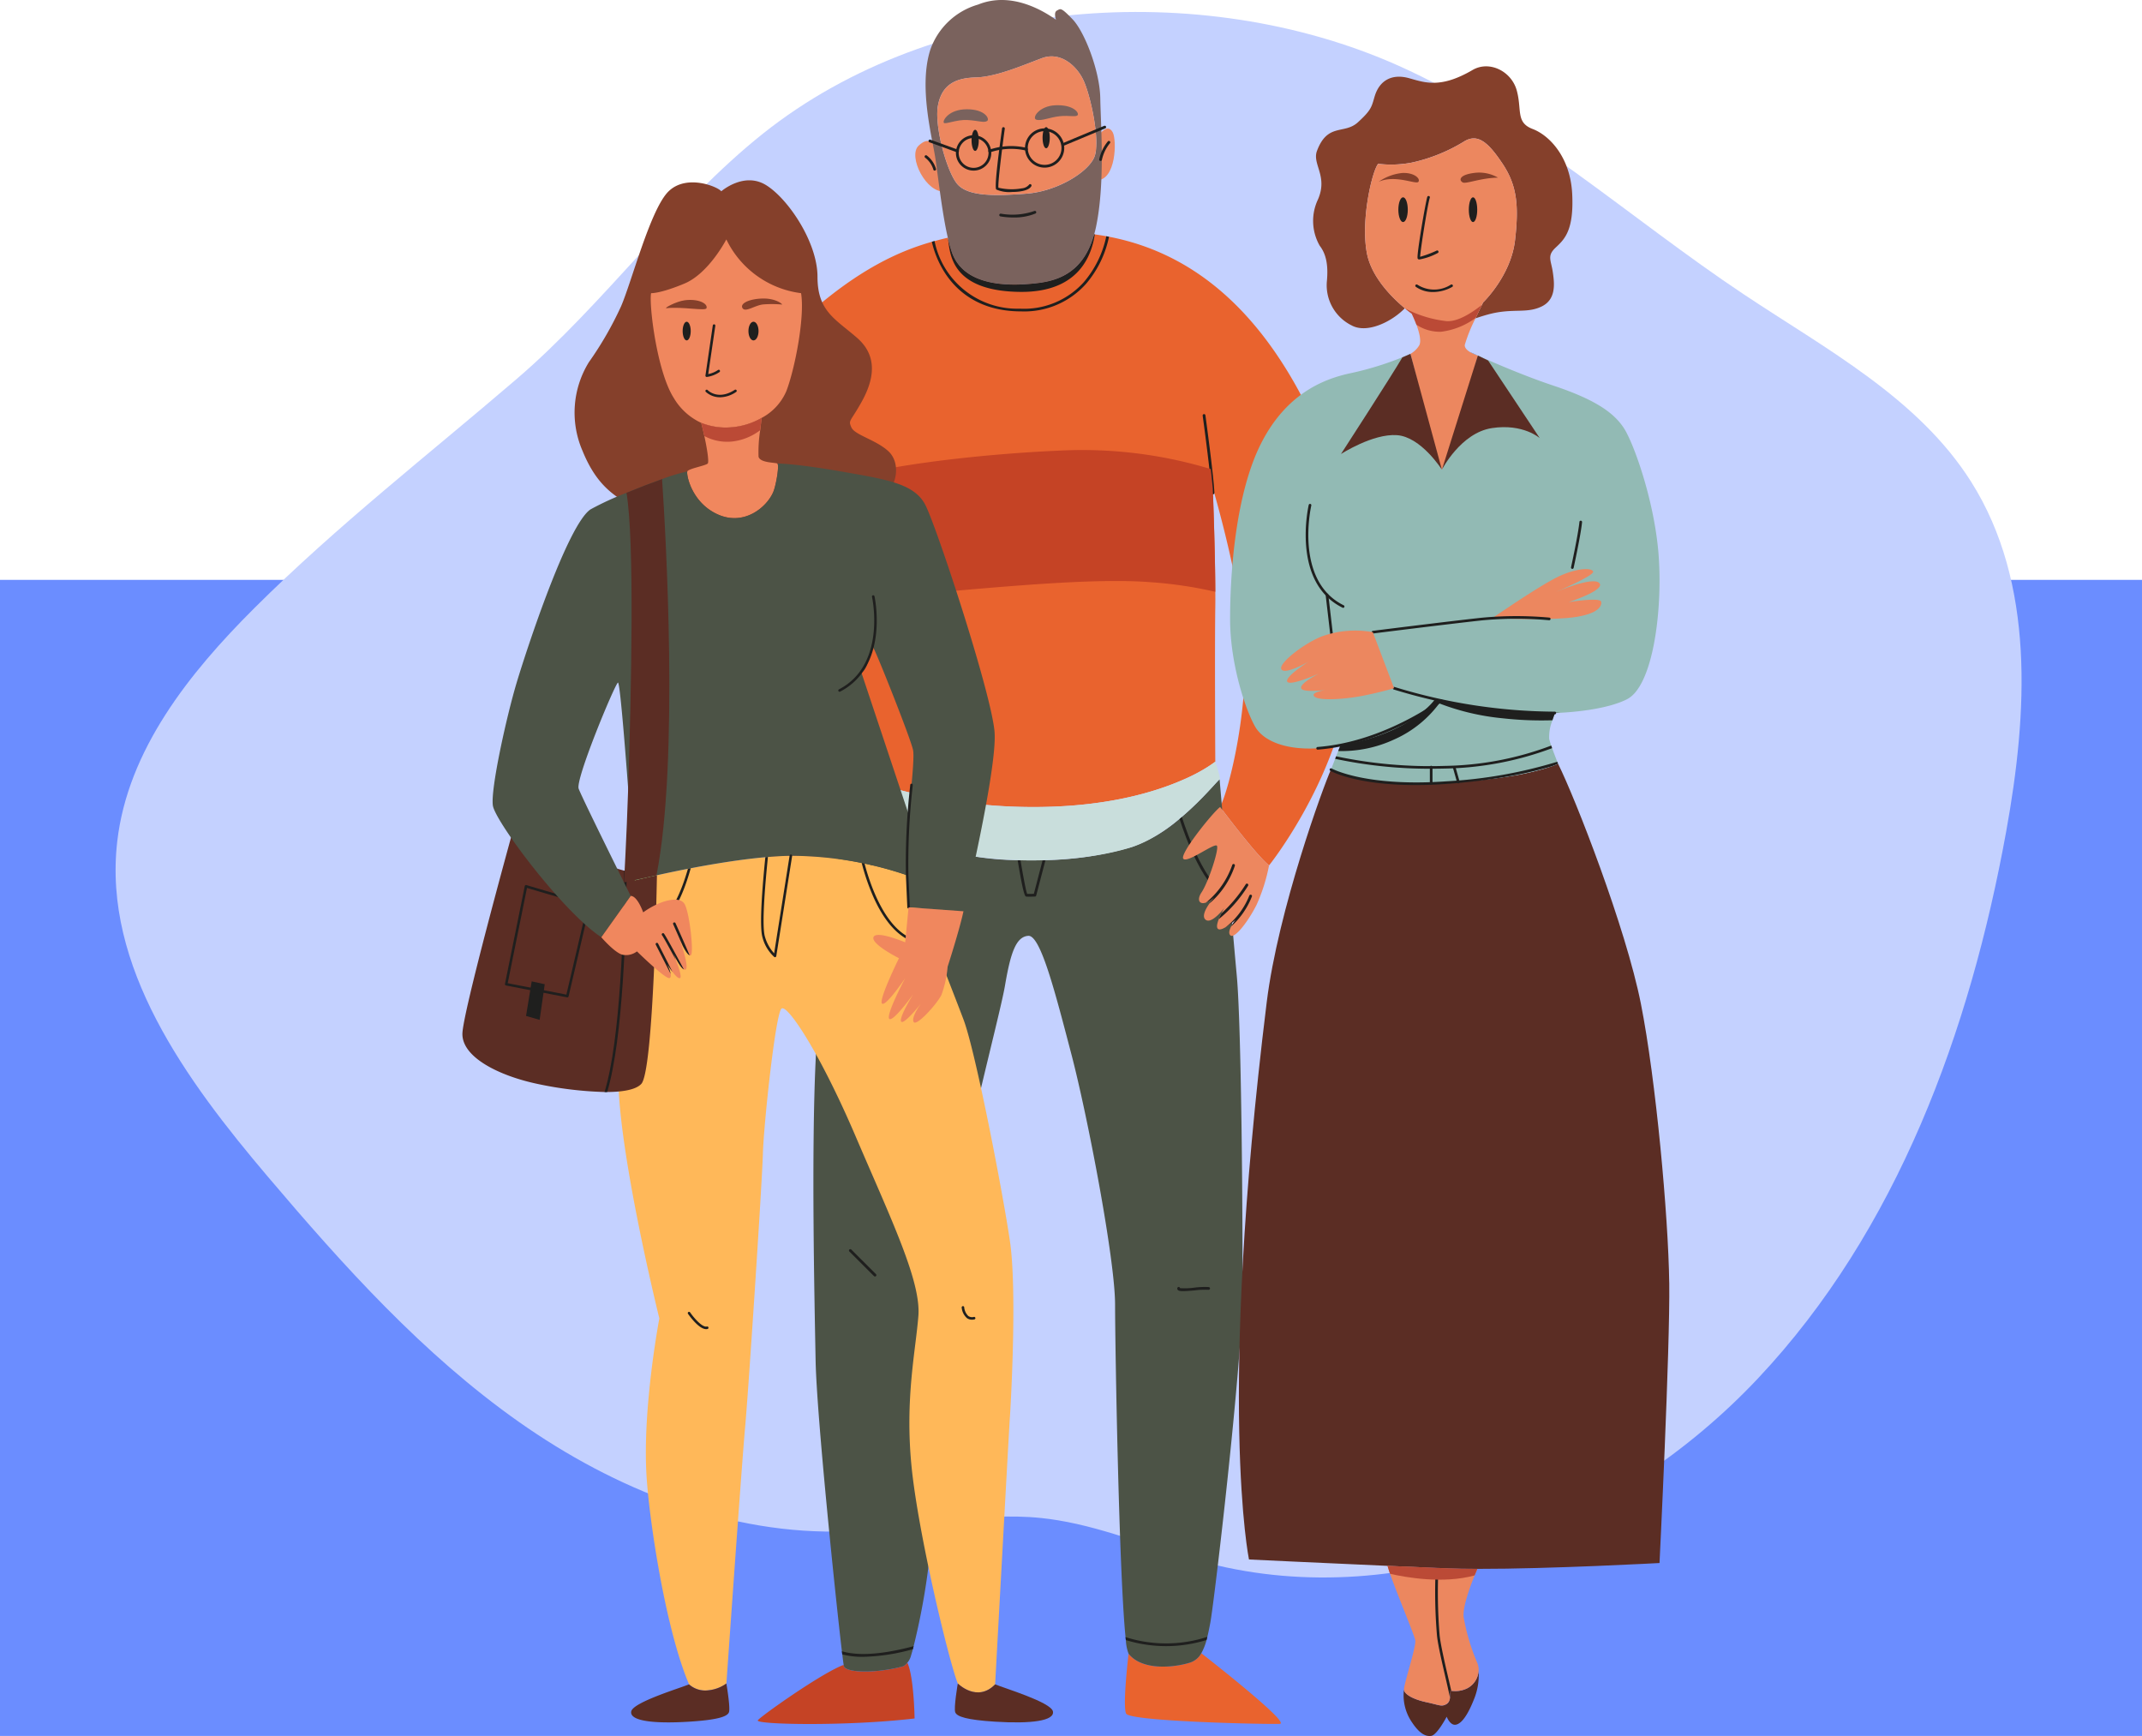 <svg xmlns="http://www.w3.org/2000/svg" xmlns:xlink="http://www.w3.org/1999/xlink" width="315" height="255.27" viewBox="0 0 315 255.27">
  <defs>
    <clipPath id="clip-path">
      <rect id="Rectángulo_38106" data-name="Rectángulo 38106" width="177.481" height="255.269" fill="none"/>
    </clipPath>
  </defs>
  <g id="_129" data-name="129" transform="translate(-643 -1531.73)">
    <rect id="Rectángulo_34651" data-name="Rectángulo 34651" width="315" height="170" transform="translate(643 1617)" fill="#6b8dff"/>
    <g id="Grupo_84000" data-name="Grupo 84000" transform="translate(660 1533.49)">
      <path id="Trazado_118280" data-name="Trazado 118280" d="M150.733,260.461q-1.2-.2-2.42-.329c-9.524-1-19.038,1.6-28.608,1.95-17.246.633-34.142-6.148-48.252-16.087S45.68,223.081,34.517,209.919c-12-14.151-24.265-30.864-22.133-49.294,1.554-13.433,10.581-24.753,20.16-34.3,12.117-12.078,25.638-22.591,38.6-33.715,12.9-11.062,23.176-25.694,36.23-36.083,25.318-20.152,64.385-22.921,93.363-9.99,18.593,8.3,33.9,22.359,50.84,33.646,12.12,8.075,25.648,15.244,33.431,27.553,9.43,14.915,8.31,34.063,5.164,51.426-5.324,29.378-16.037,58.687-36.5,80.429s-52.013,34.594-80.929,27.161C165.35,264.852,158.235,261.7,150.733,260.461Z" transform="translate(-12.141 -38.664)" fill="#c4d1ff"/>
    </g>
    <g id="Grupo_159035" data-name="Grupo 159035" transform="translate(11.779 -8.662)">
      <g id="Grupo_159034" data-name="Grupo 159034" transform="translate(699.221 1540.393)">
        <g id="Grupo_159033" data-name="Grupo 159033" clip-path="url(#clip-path)">
          <path id="Trazado_136252" data-name="Trazado 136252" d="M135.215,105.826c-2.442,14.467-11.8,26.105-11.8,26.105-2.034-1.662-7.189-8.589-7.189-8.589,1.536-3.276,3.977-13.992,3.618-23.121s-4.7-23.781-4.7-23.781v.049c.027.733.353,9.3.369,15.207.007.82.007,1.6-.005,2.284-.093,5.875,0,22.694,0,22.694s-7.595,6.24-24.868,6.646-29.2-5.019-29.2-5.019.18-5.875-.18-12.928c-.168-3.27-.433-8.69-.678-13.6-.282-5.679-.542-10.665-.591-10.811-.007-.016-.016-.007-.032.026-.3.51-2.209,6.955-3.311,17.155-1.176,10.85,1.808,23.986,1.808,23.986-5.7,2.82-8.408,8.811-8.408,8.811-4.792-5.175-9.836-22.537-9.947-35.51-.123-14.333,3.066-32.974,14.286-43.4,8.57-7.969,15.124-10.573,19.444-11.8.135-.037.266-.076.4-.107.722-.2,1.368-.359,1.953-.5.167.737.348,1.42.543,2.007,1.805,5.517,9.2,5.084,12.657,4.676,3.266-.382,6.819-1.745,8.327-7.176a.561.561,0,0,0,.092.011c.569.082,1.139.169,1.693.271.135.022.265.049.4.077,11.9,2.3,20.73,10.052,27.29,21.582,7.5,13.2,10.486,30.295,8.045,44.759" transform="translate(-4.789 -4.674)" fill="#e9632e"/>
          <path id="Trazado_136253" data-name="Trazado 136253" d="M78.358,24.236s-.609-1.559-2.237,0,1.153,7.121,3.932,6.715c0,0-.812-5.018-1.7-6.715" transform="translate(-9.036 -2.812)" fill="#ed875f"/>
          <path id="Trazado_136254" data-name="Trazado 136254" d="M106.239,22.428c.624-.792,1.426-1.492,2.035-.407s.536,7.12-2.41,7.053c0,0-.295-5.791.375-6.646" transform="translate(-12.639 -2.564)" fill="#ed875f"/>
          <path id="Trazado_136255" data-name="Trazado 136255" d="M70.761,278.182c-3.888,1.086-8.5.993-8.769,0a1.8,1.8,0,0,1-.037-.193c-3.225,1.184-12.2,7.558-12.623,8.149-.453.632,13.021.908,23.058-.27,0,0-.085-6.107-1.06-8.2a2.6,2.6,0,0,1-.568.519" transform="translate(-5.892 -33.17)" fill="#c54325"/>
          <path id="Trazado_136256" data-name="Trazado 136256" d="M121.879,276.082a2.888,2.888,0,0,1-1.633,1.369c-2.1.678-6.985,1.323-9.064-1.289,0,0-.905,7.618-.362,8.795s20.887,1.6,22.605,1.512c1.563-.081-9.543-8.82-11.547-10.387" transform="translate(-13.218 -32.981)" fill="#e9632e"/>
          <path id="Trazado_136257" data-name="Trazado 136257" d="M121.694,206.4c-.092,10.124-4.07,44.3-4.7,47.744-.146.78-.288,1.48-.439,2.1-.038.158-.082.314-.12.461a8.06,8.06,0,0,1-.77,1.948,2.9,2.9,0,0,1-1.629,1.367c-2.1.678-6.987,1.323-9.065-1.292a6.239,6.239,0,0,1-.4-2.012l-.048-.436c-.971-9.467-1.539-43.047-1.539-48.886,0-6.689-4.072-27.847-6.419-36.8s-4.525-17.545-6.337-17.432-2.616,2.512-3.43,7.3-7.145,28.033-7.779,36.891-2.35,28.935-2.8,40.51a100.341,100.341,0,0,1-2.855,19.743c-.038.152-.074.309-.114.451-.113.406-.216.763-.313,1.08a2.509,2.509,0,0,1-.493.9,2.716,2.716,0,0,1-.564.52c-3.891,1.087-8.5.992-8.774,0a1.465,1.465,0,0,1-.039-.2c-.043-.27-.114-.8-.2-1.542-.021-.145-.037-.3-.06-.464-.937-7.917-3.705-34.642-3.863-42.737-.178-9.406-.629-30.564,0-44.035.348-7.385,1.183-18.43,2.08-27.166.015-.135.026-.269.042-.405.721-7.011,1.481-12.434,2.04-13.119a31.216,31.216,0,0,0,8.377,7.022c.124.07.249.14.379.209a27.085,27.085,0,0,0,3,1.449,41.711,41.711,0,0,0,13.8,2.464c.142,0,.276,0,.417.01q1.621.042,3.249,0c.142,0,.284-.005.423-.01a48.369,48.369,0,0,0,12.674-1.92,22.2,22.2,0,0,0,7.048-4.171c.114-.1.228-.191.342-.287,3.162-2.7,5.376-5.487,5.54-5.487,0,0,.775,9,1.507,17.387.017.158.033.321.044.478.378,4.362.748,8.508.982,11.068.689,7.557.905,37.162.813,47.291" transform="translate(-7.002 -15.551)" fill="#4c5346"/>
          <path id="Trazado_136258" data-name="Trazado 136258" d="M103.046,14.438c-.067-4-2.307-9.765-4.07-11.6s-1.763-1.559-2.3-1.289-.137,1.356-.137,1.356C94.908,1.758,90.093-1.361,85.075.672a10.507,10.507,0,0,0-7.024,6.646c-1.724,5.357.241,12.749.719,15.8.4,2.56.972,7.987,1.854,11.826.168.737.349,1.42.54,2.009,1.809,5.516,9.2,5.083,12.66,4.677,3.265-.383,6.819-1.75,8.33-7.178.088-.322.174-.652.248-1,1.389-6.533.711-15.009.645-19.011m-.882,8.681c-.949,2.237-5.492,5.019-9.969,5.357s-8.679.475-10.24-1.492-3.323-8.545-2.781-11.462,2.374-4.065,5.561-4.136c3.052-.069,7.189-1.9,9.766-2.849s4.95.95,6.035,3.188,2.576,9.156,1.627,11.393" transform="translate(-9.241 0)" fill="#7a625d"/>
          <path id="Trazado_136259" data-name="Trazado 136259" d="M92.428,29.6c4.477-.338,9.019-3.12,9.969-5.357s-.541-9.156-1.626-11.393-3.46-4.136-6.036-3.187-6.714,2.779-9.765,2.848c-3.188.07-5.018,1.22-5.561,4.136s1.22,9.494,2.78,11.462,5.764,1.83,10.24,1.492" transform="translate(-9.474 -1.125)" fill="#ed875f"/>
          <path id="Trazado_136260" data-name="Trazado 136260" d="M127.2,148.788c-3.847-1.768-6.532-9.254-7.434-12.092.114-.1.228-.191.343-.287.824,2.6,3.446,10.014,7.048,11.9.016.159.032.321.043.478" transform="translate(-14.308 -16.296)" fill="#1f1f1e"/>
          <path id="Trazado_136261" data-name="Trazado 136261" d="M133,143.357a25.881,25.881,0,0,1-1.829,5.79c-1.226,2.442-3.254,5.088-3.867,4.48-.289-.287-.126-.819.13-1.3l0-.005a6.872,6.872,0,0,1,.662-.992,11.377,11.377,0,0,1-1.5,1.123.224.224,0,0,1-.033.016c-.456.262-.885.407-1.09.2-.235-.233-.093-.813.135-1.416.114-.288.249-.576.375-.829,0-.012,0-.012.01-.012.206-.423.39-.737.419-.785-.1.123-1.916,2.479-2.774,1.686-.532-.494.049-1.579.6-2.361a10.782,10.782,0,0,1,.678-.878c-.109.092-.211.18-.314.254a3.217,3.217,0,0,1-.864.49c-.991.346-1.4-.391-.661-1.5,1-1.492,2.6-6.373,2.258-6.851s-4.406,2.646-4.949,1.9,4.449-6.923,5.425-7.6c0,0,5.155,6.928,7.189,8.589" transform="translate(-14.377 -16.1)" fill="#ed875f"/>
          <path id="Trazado_136262" data-name="Trazado 136262" d="M86.776,19.963c.4-.279-.271-1.717-2.985-1.717s-3.617,1.717-3.39,1.989,1.854-.5,3.483-.406,2.44.452,2.893.134" transform="translate(-9.601 -2.18)" fill="#7a625d"/>
          <path id="Trazado_136263" data-name="Trazado 136263" d="M95.823,19.7c-.7-.207.361-2.035,2.848-2.125s3.391.994,3.254,1.4-1.22.058-2.666.211-2.666.741-3.436.513" transform="translate(-11.422 -2.099)" fill="#7a625d"/>
          <path id="Trazado_136264" data-name="Trazado 136264" d="M104.456,39.524a15.448,15.448,0,0,1-3.31,6.845A12.152,12.152,0,0,1,91.527,50.5h-.205c-6.065-.07-9.3-3.077-10.948-5.588a14.441,14.441,0,0,1-1.975-4.65c.135-.037.266-.076.4-.108A12.4,12.4,0,0,0,91.326,50.1a11.809,11.809,0,0,0,9.4-3.873,15.139,15.139,0,0,0,3.332-6.777c.135.022.265.049.4.077" transform="translate(-9.366 -4.712)" fill="#1f1f1e"/>
          <path id="Trazado_136265" data-name="Trazado 136265" d="M91.434,30.77a4.751,4.751,0,0,1-2.289-.37c-.218-.257.07-3.281.859-8.992a.2.2,0,0,1,.4.056c-.422,3.064-1.039,8.049-.934,8.676a8.506,8.506,0,0,0,3.45.092,1.555,1.555,0,0,0,1.041-.52.2.2,0,1,1,.35.2c-.258.444-.94.718-2.029.817-.263.025-.555.036-.85.036m-1.955-.6h0Z" transform="translate(-10.641 -2.537)" fill="#1f1f1e"/>
          <path id="Trazado_136266" data-name="Trazado 136266" d="M91.778,36.186a11.313,11.313,0,0,1-1.948-.16.2.2,0,0,1,.075-.4,9.841,9.841,0,0,0,4.913-.392.2.2,0,1,1,.164.371,8.1,8.1,0,0,1-3.2.581" transform="translate(-10.712 -4.207)" fill="#1f1f1e"/>
          <path id="Trazado_136267" data-name="Trazado 136267" d="M78.669,28.184a.2.2,0,0,1-.2-.184,3.383,3.383,0,0,0-1.2-1.716.2.2,0,1,1,.254-.316,3.811,3.811,0,0,1,1.353,1.991.207.207,0,0,1-.184.225h-.019" transform="translate(-9.221 -3.097)" fill="#1f1f1e"/>
          <path id="Trazado_136268" data-name="Trazado 136268" d="M106.554,26.481h-.016a.2.2,0,0,1-.187-.219,6.075,6.075,0,0,1,1.268-2.655.2.2,0,1,1,.315.257,5.8,5.8,0,0,0-1.177,2.429.206.206,0,0,1-.2.188" transform="translate(-12.705 -2.811)" fill="#1f1f1e"/>
          <path id="Trazado_136269" data-name="Trazado 136269" d="M85.024,27.785a2.6,2.6,0,1,1,2.6-2.6,2.6,2.6,0,0,1-2.6,2.6m0-4.794a2.193,2.193,0,1,0,2.193,2.193,2.2,2.2,0,0,0-2.193-2.193" transform="translate(-9.847 -2.698)" fill="#1f1f1e"/>
          <path id="Trazado_136270" data-name="Trazado 136270" d="M96.847,27.209a2.886,2.886,0,1,1,2.884-2.886,2.889,2.889,0,0,1-2.884,2.886m0-5.362a2.478,2.478,0,1,0,2.477,2.477,2.482,2.482,0,0,0-2.477-2.477" transform="translate(-11.225 -2.561)" fill="#1f1f1e"/>
          <path id="Trazado_136271" data-name="Trazado 136271" d="M88.07,25.313A.2.2,0,0,1,88,24.919a9.883,9.883,0,0,1,5.488-.258.2.2,0,1,1-.1.394,9.636,9.636,0,0,0-5.244.244.229.229,0,0,1-.072.014" transform="translate(-10.497 -2.913)" fill="#1f1f1e"/>
          <path id="Trazado_136272" data-name="Trazado 136272" d="M100.256,23.978a.2.2,0,0,1-.188-.127.2.2,0,0,1,.108-.265l6.158-2.577a.2.2,0,1,1,.157.374l-6.158,2.579a.2.2,0,0,1-.077.016" transform="translate(-11.952 -2.508)" fill="#1f1f1e"/>
          <path id="Trazado_136273" data-name="Trazado 136273" d="M82.082,25.185a.282.282,0,0,1-.07-.012l-4.028-1.464a.2.2,0,0,1,.139-.385l4.028,1.466a.2.2,0,0,1-.07.4" transform="translate(-9.3 -2.785)" fill="#1f1f1e"/>
          <path id="Trazado_136274" data-name="Trazado 136274" d="M125.147,80.951a.205.205,0,0,1-.2-.195c-.079-2.335-1.3-11.283-1.314-11.372a.205.205,0,0,1,.174-.23.2.2,0,0,1,.229.174c.051.369,1.236,9.058,1.318,11.413a.2.2,0,0,1-.2.21Z" transform="translate(-14.769 -8.261)" fill="#1f1f1e"/>
          <path id="Trazado_136275" data-name="Trazado 136275" d="M72.183,139.167c0,.011,0,.027-.009.04-.316,1.05-3.391,6.027-10.829,6.254.015-.135.026-.269.042-.406,7.341-.249,10.236-5.235,10.394-5.967a.214.214,0,0,1,.023-.129.2.2,0,0,1,.276-.077.24.24,0,0,1,.1.287" transform="translate(-7.328 -16.588)" fill="#1f1f1e"/>
          <path id="Trazado_136276" data-name="Trazado 136276" d="M66.784,141.728c-.542.743-4.753-1.156-5.224-.543s.27,5.291,1.015,7.124c.537,1.314.445,2.241-.006,2.387a.756.756,0,0,1-.657-.206,5.611,5.611,0,0,1,.549.614c.243.325.45.7.32.933-.205.357-1.606-.054-2.284-.283h-.005c-.173-.059-.3-.1-.342-.12.1.077.782.537.906.906.077.2-.01.374-.445.445-1.291.206-4.276-2.711-5.633-4.677s-3.589-6.108-3.589-6.108,2.71-5.99,8.408-8.811c.814.813,7.53,7.595,6.987,8.339" transform="translate(-6.139 -15.935)" fill="#ed875f"/>
          <path id="Trazado_136277" data-name="Trazado 136277" d="M63.476,152.4c-2.588-1.335-3.8-6.684-3.559-7.95a.2.2,0,1,1,.4.077c-.206,1.112.983,6.167,3.271,7.464a.753.753,0,0,1-.657-.205,5.523,5.523,0,0,1,.549.614" transform="translate(-7.154 -17.237)" fill="#1f1f1e"/>
          <path id="Trazado_136278" data-name="Trazado 136278" d="M61.791,154.315c-2.464-1.156-3.831-4.177-4.237-5.811a.2.2,0,0,1,.146-.249.209.209,0,0,1,.25.147,9.438,9.438,0,0,0,3.276,5.126c-.174-.06-.3-.1-.343-.121.1.077.782.538.907.907" transform="translate(-6.875 -17.71)" fill="#1f1f1e"/>
          <path id="Trazado_136279" data-name="Trazado 136279" d="M128.433,144.552a12.55,12.55,0,0,1-3.732,5.54,10.358,10.358,0,0,1,.694-.9,3.659,3.659,0,0,1-1.193.76,12.408,12.408,0,0,0,3.847-5.523.2.2,0,0,1,.254-.137.207.207,0,0,1,.129.255" transform="translate(-14.837 -17.237)" fill="#1f1f1e"/>
          <path id="Trazado_136280" data-name="Trazado 136280" d="M130.635,147.863a19.4,19.4,0,0,1-4.308,4.921c.114-.288.249-.576.375-.829,0-.013,0-.013.011-.013a20.731,20.731,0,0,0,3.576-4.285.2.2,0,1,1,.346.206" transform="translate(-15.091 -17.627)" fill="#1f1f1e"/>
          <path id="Trazado_136281" data-name="Trazado 136281" d="M131.328,149.679a11.712,11.712,0,0,1-3.039,4.393,6.927,6.927,0,0,1,.662-.992,11.233,11.233,0,0,1-1.5,1.123,11.172,11.172,0,0,0,3.5-4.664.2.2,0,1,1,.38.141" transform="translate(-15.225 -17.848)" fill="#1f1f1e"/>
          <path id="Trazado_136282" data-name="Trazado 136282" d="M96.82,143.653l-1.357,5.192a.194.194,0,0,1-.188.153c-.027,0-.44.016-.8.016-.189,0-.369,0-.472-.016-.169-.017-.391-.034-1.269-5.345.142,0,.276,0,.417.009.368,2.172.792,4.49.977,4.939.255.006.737,0,.987-.005l1.286-4.934c.142,0,.284,0,.423-.009" transform="translate(-11.078 -17.161)" fill="#1f1f1e"/>
          <path id="Trazado_136283" data-name="Trazado 136283" d="M118.168,96a60.766,60.766,0,0,0-9.684-1.421c-7.139-.542-18.173.358-29.475,1.357a88.635,88.635,0,0,1-15.777.14c-.282-5.679-.543-10.665-.591-10.811-.007-.017-.016-.007-.032.026.01-2.712-.261-5.36-.261-5.36,5.039-2.258,20.458-4.161,33.115-4.7a65.152,65.152,0,0,1,22.042,2.724c.045.363.153,1.416.293,2.842.027.733.353,9.3.369,15.207" transform="translate(-7.448 -8.98)" fill="#c54325"/>
          <path id="Trazado_136284" data-name="Trazado 136284" d="M62.512,85H62.5a.2.2,0,0,1-.188-.217,73.021,73.021,0,0,0-.633-8.54c-.231-2.134-.43-3.978-.43-4.806a.2.2,0,0,1,.406,0c0,.806.2,2.641.427,4.761a70.659,70.659,0,0,1,.635,8.612.206.206,0,0,1-.2.191" transform="translate(-7.317 -8.51)" fill="#1f1f1e"/>
          <path id="Trazado_136285" data-name="Trazado 136285" d="M86.094,23.228c0,.859-.238,1.555-.53,1.555s-.529-.7-.529-1.555.236-1.557.529-1.557.53.7.53,1.557" transform="translate(-10.158 -2.589)" fill="#1f1f1e"/>
          <path id="Trazado_136286" data-name="Trazado 136286" d="M97.955,22.781c0,.859-.239,1.557-.532,1.557s-.529-.7-.529-1.557.238-1.557.529-1.557.532.7.532,1.557" transform="translate(-11.575 -2.535)" fill="#1f1f1e"/>
          <path id="Trazado_136287" data-name="Trazado 136287" d="M118.326,127.2a22.356,22.356,0,0,1-4.817,2.694c-3.991,1.743-10.554,3.729-20.048,3.952A77.661,77.661,0,0,1,68.8,130.476a43.4,43.4,0,0,1-4.549-1.651l-.542,1.718a31.228,31.228,0,0,0,11.753,8.68c7.868,3.227,22.153,3.227,30.563.543,6.625-2.115,12.66-9.946,12.932-9.946s-.633-2.624-.633-2.624" transform="translate(-7.611 -15.195)" fill="#c9dedc"/>
          <path id="Trazado_136288" data-name="Trazado 136288" d="M68.386,212.628a.207.207,0,0,1-.144-.059l-3.624-3.617a.2.2,0,0,1,.286-.288l3.627,3.616a.205.205,0,0,1,0,.289.2.2,0,0,1-.144.059" transform="translate(-7.712 -24.92)" fill="#1f1f1e"/>
          <path id="Trazado_136289" data-name="Trazado 136289" d="M120.244,215.532c-.437,0-.675-.053-.786-.185a.289.289,0,0,1-.057-.268.2.2,0,0,1,.394.011,10.479,10.479,0,0,0,2.109-.072,12.089,12.089,0,0,1,2.129-.086.2.2,0,1,1-.059.4,12.582,12.582,0,0,0-2.036.089c-.755.068-1.3.11-1.694.11" transform="translate(-14.262 -25.673)" fill="#1f1f1e"/>
          <path id="Trazado_136290" data-name="Trazado 136290" d="M73.929,274.907c-.038.152-.075.3-.114.445a29.187,29.187,0,0,1-7.328,1.123,11.556,11.556,0,0,1-3.055-.359c-.021-.145-.037-.3-.06-.464,1.8.543,4.99.742,10.558-.744" transform="translate(-7.57 -32.841)" fill="#1f1f1e"/>
          <path id="Trazado_136291" data-name="Trazado 136291" d="M122.779,273.349c-.038.158-.082.314-.12.461a20.021,20.021,0,0,1-11.867.011c-.014-.137-.031-.283-.047-.435a19.591,19.591,0,0,0,12.033-.037" transform="translate(-13.23 -32.655)" fill="#1f1f1e"/>
          <path id="Trazado_136292" data-name="Trazado 136292" d="M102.686,39.137c-.4,2.534-1.915,8.534-10.937,8.458C80.975,47.5,81.431,41.367,81.067,39.62c.166.738.347,1.421.542,2.008,1.806,5.517,9.2,5.083,12.657,4.676,3.266-.383,6.819-1.746,8.327-7.177a.48.48,0,0,0,.092.011" transform="translate(-9.684 -4.674)" fill="#1f1f1e"/>
          <path id="Trazado_136293" data-name="Trazado 136293" d="M83.616,225.425c-.249,4.119-2.172,39.323-2.172,39.323-2.656,2.737-5.492-.125-5.492-.125-1.333-3.371-5.867-22.22-6.817-32.084s.624-16.852,1.023-21.97S66.138,196.337,60.9,184.1s-9.987-19.352-10.861-18.726-2.622,16.978-2.746,21.347-2.122,34.83-2.622,40.322-2.746,37.576-2.746,37.576a5.42,5.42,0,0,1-2.621,1,3.565,3.565,0,0,1-2.871-.873c-3.371-7.866-5.789-23.6-6.241-30.461-.665-10.072,1.872-23.344,1.872-23.344s-4.868-19.6-5.867-31.834,1.663-30.295,2.246-32.583c0,0,3.35-.837,7.831-1.707.136-.026.275-.055.414-.079,3.376-.649,7.341-1.3,10.971-1.623.126-.015.256-.025.38-.034,1.1-.1,2.177-.156,3.187-.171.064,0,.124,0,.189,0s.124-.005.185,0a49.334,49.334,0,0,1,10.226,1.058c.141.03.28.054.421.085a50.748,50.748,0,0,1,6.272,1.728l.208,4.7,1.688.122c2.063,5.252,5.219,13.313,6.383,16.4,1.793,4.743,5.827,25.716,6.825,32.583s.25,21.722,0,25.842" transform="translate(-3.102 -17.071)" fill="#ffb859"/>
          <path id="Trazado_136294" data-name="Trazado 136294" d="M28.608,145.41s-.464,28.668-2.293,30.667c-.778.853-2.681,1.187-5.023,1.2H20.9a54.026,54.026,0,0,1-9.9-1.2c-5.492-1.169-11-3.831-11-7.327,0-3,7.166-28.957,7.166-28.957s12.214,3.691,16.623,4.935c.129.04.254.075.37.1.654.185,1.078.295,1.173.3.045.651.065,1.019.065,1.019s1.242-.309,3.211-.744" transform="translate(0 -16.7)" fill="#5b2d24"/>
          <path id="Trazado_136295" data-name="Trazado 136295" d="M96.669,285.255c-.25-1.373-7.378-3.495-8.5-3.994-2.654,2.737-5.492-.125-5.492-.125s-.624,3.62-.375,4.245,1.665,1.109,5.867,1.373c5.327.333,8.753-.125,8.5-1.5" transform="translate(-9.824 -33.585)" fill="#5b2d24"/>
          <path id="Trazado_136296" data-name="Trazado 136296" d="M36.692,281.261c-1.124.5-8.252,2.621-8.5,3.994s3.175,1.832,8.5,1.5c4.2-.262,5.618-.749,5.868-1.373s-.375-4.245-.375-4.245a5.42,5.42,0,0,1-2.621,1,3.564,3.564,0,0,1-2.871-.873" transform="translate(-3.366 -33.585)" fill="#5b2d24"/>
          <path id="Trazado_136297" data-name="Trazado 136297" d="M40.31,31.725c-.5-.664-5.077-2.58-7.741,0s-5.409,13.234-6.99,16.9a50.58,50.58,0,0,1-4.744,8.237,14.122,14.122,0,0,0-.915,13.067c2.413,5.909,5.493,6.907,8.322,8.821s9.987,2.747,16.644,2.665S61.2,79.08,63.779,77.083s2.913-5.492,1.082-7.158-4.91-2.363-5.41-3.469-.166-.775,1.5-3.77,2.582-6.576-.665-9.405-5.826-3.911-5.826-8.989-4.326-11.485-7.573-13.481-6.575.914-6.575.914" transform="translate(-2.24 -3.597)" fill="#85402b"/>
          <path id="Trazado_136298" data-name="Trazado 136298" d="M50.209,80.656c-.913,2.208-4.245,5.078-8.155,3.33s-4.66-5.907-4.494-6.326,2.662-.829,3-1.163c.216-.217-.09-2.193-.495-4.04-.15-.7-.314-1.389-.469-1.948a9.609,9.609,0,0,0,4.459.659A10.535,10.535,0,0,0,48.5,69.785c-.07.544-.15,1.175-.225,1.818a20.671,20.671,0,0,0-.24,3.895c.24.915,2.428.833,2.761,1s-.185,3.2-.584,4.159" transform="translate(-4.484 -8.337)" fill="#f0875e"/>
          <path id="Trazado_136299" data-name="Trazado 136299" d="M53.562,47.885a14.178,14.178,0,0,1-10.991-7.906S40,44.973,36.416,46.47s-4.909,1.415-4.909,1.415c-.334,1.582.832,11.485,3.329,15.4a9.119,9.119,0,0,0,4.028,3.665,9.611,9.611,0,0,0,4.46.662,10.48,10.48,0,0,0,4.443-1.386,8.05,8.05,0,0,0,3.63-3.94c1.249-3.247,2.746-10.9,2.164-14.4" transform="translate(-3.757 -4.776)" fill="#f0875e"/>
          <path id="Trazado_136300" data-name="Trazado 136300" d="M16.282,164.319a.119.119,0,0,1-.036-.005l-8.989-1.746a.191.191,0,0,1-.12-.08.2.2,0,0,1-.029-.142l2.913-14.4a.193.193,0,0,1,.089-.123.187.187,0,0,1,.149-.018c.08.024,8.076,2.412,9.217,2.617a.18.18,0,0,1,.124.081.186.186,0,0,1,.026.146l-3.164,13.523a.186.186,0,0,1-.181.145m-8.768-2.083,8.627,1.677,3.077-13.162c-1.516-.339-7.66-2.166-8.869-2.527Z" transform="translate(-0.849 -17.656)" fill="#1f1f1e"/>
          <path id="Trazado_136301" data-name="Trazado 136301" d="M34.1,51.3c-.537.058,1.383-1,2.664-1.165,2-.255,3.411.476,3.2,1.165-.137.455-3.533-.253-5.867,0" transform="translate(-4.063 -5.983)" fill="#85402b"/>
          <path id="Trazado_136302" data-name="Trazado 136302" d="M52.6,50.74c.011-.123-1.061-.981-3.064-.883s-3.225.812-2.726,1.457c.44.567,1.764-.442,2.948-.589a15.982,15.982,0,0,1,2.842.015" transform="translate(-5.579 -5.955)" fill="#85402b"/>
          <path id="Trazado_136303" data-name="Trazado 136303" d="M26.994,145.5c-.065,8.009-.51,24.608-2.867,32.448h-.389c2.382-7.756,2.817-24.553,2.886-32.553.13.041.255.075.371.1" transform="translate(-2.836 -17.369)" fill="#1f1f1e"/>
          <path id="Trazado_136304" data-name="Trazado 136304" d="M28.695,145.859c.045.652.069,1.02.069,1.02s1.239-.309,3.207-.745c0,0-1.313-.1-3.276-.275" transform="translate(-3.428 -17.424)" fill="#589457"/>
          <path id="Trazado_136305" data-name="Trazado 136305" d="M78.871,116.979C78.5,111.487,70.257,86.395,68.634,83.4s-5.5-3.624-11.859-4.743c-7.366-1.294-9.862-1.249-9.862-1.249.334.165-.185,3.2-.584,4.159-.914,2.208-4.245,5.078-8.155,3.33s-4.66-5.907-4.494-6.325A25.869,25.869,0,0,0,29.966,79.7c-1.619.579-3.5,1.308-5.234,2.017a43.3,43.3,0,0,0-5.284,2.432c-3.37,2.247-9.363,20.473-10.86,25.467s-3.872,15.729-3.5,18.1c.165,1.053,2.218,4.26,4.943,7.821,3.4,4.444,7.851,9.453,11,11.53l4.324-6.077s-.729-1.474-1.743-3.521c-2.153-4.354-5.573-11.314-5.911-12.248-.5-1.373,5.272-15.23,5.771-15.6.26-.2.929,7.87,1.508,15.559.394,5.289.75,10.393.889,12.509,1.962.176,3.275.275,3.275.275,4.664-1.034,13.443-2.786,19.765-2.875a53.5,53.5,0,0,1,17.1,2.871l.208,4.7,1.689.121,6.383.46s4.952-20.762,4.578-26.257M66.263,129.09l-6.991-20.974c1.124-.374,1.374-4.12,1.758-3.62s5.608,13.607,5.858,15.1-.624,8.364-.624,9.489" transform="translate(-0.604 -9.247)" fill="#4c5346"/>
          <path id="Trazado_136306" data-name="Trazado 136306" d="M31.767,138.268l-4.772,1.044c-.011-.129.372-6.471.608-13.828.465-14.331.949-36.477-.249-43.458,1.732-.709,3.615-1.438,5.234-2.017.524,7.775,2.515,41.367-.821,58.259" transform="translate(-3.225 -9.558)" fill="#5b2d24"/>
          <path id="Trazado_136307" data-name="Trazado 136307" d="M40.776,61.9a.2.2,0,0,1-.135-.057.181.181,0,0,1-.05-.158l1.081-7.366a.188.188,0,1,1,.372.055L41,61.478a3.845,3.845,0,0,0,1.434-.6.187.187,0,1,1,.225.3A4.4,4.4,0,0,1,40.8,61.9h-.023" transform="translate(-4.849 -6.469)" fill="#1f1f1e"/>
          <path id="Trazado_136308" data-name="Trazado 136308" d="M42.751,66.191a3.1,3.1,0,0,1-2.111-.8.187.187,0,0,1,.005-.264.188.188,0,0,1,.265.005c.062.064,1.542,1.548,3.98-.027a.187.187,0,1,1,.2.314,4.31,4.31,0,0,1-2.342.774" transform="translate(-4.849 -7.774)" fill="#1f1f1e"/>
          <path id="Trazado_136309" data-name="Trazado 136309" d="M48.776,69.785c-.07.544-.151,1.174-.225,1.817A8.334,8.334,0,0,1,44.5,73.252a7.087,7.087,0,0,1-4.161-.8c-.149-.7-.313-1.388-.469-1.947a9.634,9.634,0,0,0,4.46.659,10.535,10.535,0,0,0,4.445-1.383" transform="translate(-4.763 -8.337)" fill="#bb4a36"/>
          <path id="Trazado_136310" data-name="Trazado 136310" d="M37.97,55.1c0,.759-.267,1.375-.593,1.375s-.593-.615-.593-1.375.266-1.372.593-1.372.593.614.593,1.372" transform="translate(-4.394 -6.419)" fill="#1f1f1e"/>
          <path id="Trazado_136311" data-name="Trazado 136311" d="M49.257,55.1c0,.759-.331,1.375-.743,1.375s-.741-.615-.741-1.375.331-1.372.741-1.372.743.614.743,1.372" transform="translate(-5.707 -6.419)" fill="#1f1f1e"/>
          <path id="Trazado_136312" data-name="Trazado 136312" d="M62.964,113.595a.187.187,0,0,1-.087-.353c7.031-3.638,4.88-13.508,4.857-13.608a.187.187,0,0,1,.365-.084c.024.1,2.237,10.257-5.049,14.024a.2.2,0,0,1-.085.02" transform="translate(-7.499 -11.875)" fill="#1f1f1e"/>
          <path id="Trazado_136313" data-name="Trazado 136313" d="M54.45,142.882v.03l-2.333,14.73a.186.186,0,0,1-.115.145.146.146,0,0,1-.069.015.205.205,0,0,1-.116-.04,5.858,5.858,0,0,1-1.727-2.871c-.38-1.274-.24-5.24.419-11.8.126-.015.256-.025.38-.034-.663,6.55-.813,10.5-.439,11.729a6.1,6.1,0,0,0,1.353,2.447l2.273-14.347.005-.034a.186.186,0,0,1,.369.03" transform="translate(-5.959 -17.046)" fill="#1f1f1e"/>
          <path id="Trazado_136314" data-name="Trazado 136314" d="M37.206,144.988c-.775,2.706-2.677,8.869-6.673,9.007h0a.183.183,0,0,1-.186-.178.188.188,0,0,1,.181-.2c3.625-.126,5.521-5.982,6.267-8.554.134-.026.274-.055.414-.079" transform="translate(-3.625 -17.32)" fill="#1f1f1e"/>
          <path id="Trazado_136315" data-name="Trazado 136315" d="M75.683,155.8a.19.19,0,0,1-.185.169s-.016-.005-.021-.005c-2.721-.279-5.148-2.606-7.014-6.726a32.218,32.218,0,0,1-1.779-5.134c.141.03.28.054.421.085.793,3.035,3.33,10.886,8.413,11.4a.189.189,0,0,1,.166.206" transform="translate(-7.966 -17.215)" fill="#1f1f1e"/>
          <path id="Trazado_136316" data-name="Trazado 136316" d="M11.459,163.889l-.832,5.077,2,.582.75-5.243Z" transform="translate(-1.269 -19.578)" fill="#1f1f1e"/>
          <path id="Trazado_136317" data-name="Trazado 136317" d="M40.34,221.618c-1.08,0-2.5-2.019-2.673-2.261a.188.188,0,0,1,.309-.213c.615.891,1.823,2.25,2.465,2.09a.187.187,0,1,1,.091.362.827.827,0,0,1-.191.023" transform="translate(-4.496 -26.17)" fill="#1f1f1e"/>
          <path id="Trazado_136318" data-name="Trazado 136318" d="M84.9,220.112a1.253,1.253,0,0,1-.759-.242,2.38,2.38,0,0,1-.756-1.55.186.186,0,0,1,.17-.2.181.181,0,0,1,.2.169,2.034,2.034,0,0,0,.6,1.28.973.973,0,0,0,.831.135.188.188,0,0,1,.082.366,1.774,1.774,0,0,1-.377.043" transform="translate(-9.961 -26.057)" fill="#1f1f1e"/>
          <path id="Trazado_136319" data-name="Trazado 136319" d="M74.46,149.229a.186.186,0,0,1-.188-.178l-.208-4.7a102.342,102.342,0,0,1,.614-13.052l.026-.261a.183.183,0,0,1,.2-.167.186.186,0,0,1,.168.2l-.024.261a101.612,101.612,0,0,0-.615,13l.21,4.7a.188.188,0,0,1-.181.2Z" transform="translate(-8.843 -15.633)" fill="#1f1f1e"/>
          <path id="Trazado_136320" data-name="Trazado 136320" d="M36.347,158.353a.177.177,0,0,1-.16,0,3.566,3.566,0,0,1-1.008-1.383s-.005-.009-.011-.019c-.2-.38-.343-.714-.393-.815.129.375,1.378,3.981.822,4.3a.254.254,0,0,1-.258-.015.912.912,0,0,1-.226-.17,1.582,1.582,0,0,1-.119-.129,10.14,10.14,0,0,1-1.168-1.972c0-.006,0-.011-.009-.016.063.166.2.5.353.91a.036.036,0,0,1,.01.026c.405,1.048.9,2.516.585,2.635-.24.09-.685-.384-1.088-.909-.385-.5-.734-1.05-.809-1.168a6.082,6.082,0,0,1,.529,1.443c.046.279.025.514-.13.614-.5.335-4.824-3.91-4.824-3.91a2.671,2.671,0,0,1-2.082.5c-1.163-.249-3.161-2.581-3.161-2.581l4.325-6.077c1,0,1.831,2.417,1.831,2.417,2.413-1.747,5.329-2.5,6.077-1.248s1.413,7.32.915,7.569" transform="translate(-2.771 -17.873)" fill="#f0875e"/>
          <path id="Trazado_136321" data-name="Trazado 136321" d="M37.613,158.882c-.3-.12-.7-.8-1-1.383,0,0-.005-.009-.011-.019-.458-1.048-.983-2.222-1.407-3.181a.184.184,0,0,1,.1-.245.187.187,0,0,1,.249.1c.74,1.641,1.558,3.5,2.078,4.733" transform="translate(-4.202 -18.401)" fill="#1f1f1e"/>
          <path id="Trazado_136322" data-name="Trazado 136322" d="M34.976,158.772c.026.059.2.48.4,1.014-.968-1.787-1.9-3.481-2.036-3.635a.192.192,0,0,1,.009-.264.186.186,0,0,1,.26,0c.21.214,2.027,3.573,2.937,5.277-.615-.314-1.508-2.257-1.568-2.392" transform="translate(-3.977 -18.616)" fill="#1f1f1e"/>
          <path id="Trazado_136323" data-name="Trazado 136323" d="M33.95,160.564a6.028,6.028,0,0,1,.529,1.443l-2.187-4.285a.185.185,0,0,1,.085-.249.188.188,0,0,1,.25.079l2.127,4.176c-.384-.5-.728-1.045-.8-1.164" transform="translate(-3.855 -18.81)" fill="#1f1f1e"/>
          <path id="Trazado_136324" data-name="Trazado 136324" d="M73.315,156.668s-4.243-1.8-4.659-.775S72.4,159,72.4,159s-3,6.074-2.5,6.658,3.411-3.716,3.411-3.716-2.858,5.38-2.343,5.963,3.509-3.579,3.509-3.579-2.163,3.5-1.748,4,2.913-2.663,2.913-2.663-1.5,2.022-1.082,2.716,3.413-2.633,4.079-3.963a15.624,15.624,0,0,0,.915-4.161s1.749-5.411,2.33-8.157l-8.071-.581Z" transform="translate(-8.198 -18.099)" fill="#f0875e"/>
          <path id="Trazado_136325" data-name="Trazado 136325" d="M180.181,29.85c-.261-5.362-3.3-8.6-5.812-9.558s-1.561-2.775-2.333-5.638S168,10.17,165.522,11.619c-4.646,2.711-6.943,1.88-9.281,1.214-2.516-.716-4.4.262-5.119,2.689-.451,1.534-.464,1.964-2.458,3.787s-4.454.04-6.015,4.2c-.736,1.963,1.643,3.7.148,7.135a7.343,7.343,0,0,0,.259,6.819c.868,1.128,1.3,2.689,1.042,5.29a6.588,6.588,0,0,0,3.643,6.419c2.237,1.234,5.838-.48,7.832-2.523-1.669-1.379-4.877-4.44-5.576-8.059-.954-4.946.782-12.145,1.648-13.185a15.951,15.951,0,0,0,4.943-.173,24.786,24.786,0,0,0,7.721-3.123c2-1.213,3.556.174,5.638,3.3s2.429,6.072,1.821,11.276-4.684,9.107-4.684,9.107-.533,1.078-1.124,2.347c.778-.27,1.575-.517,2.338-.7,3.3-.78,5.2,0,7.374-1.042s1.908-3.382,1.648-5.117-.867-2.342.433-3.556,2.689-2.517,2.429-7.878" transform="translate(-16.975 -1.324)" fill="#85402b"/>
          <path id="Trazado_136326" data-name="Trazado 136326" d="M166.452,281.641a3.907,3.907,0,0,1-2.517.262s.347,1.561-.416,2-.97.173-2.966-.26-3.123-1.13-3.3-1.736a1.425,1.425,0,0,1,.033-.471,6.99,6.99,0,0,0,1.1,5.112c1.086,1.648,2,2.168,2.864,2.038s2.272-2.817,2.272-2.817.483,1.282,1.3,1.18c1.3-.163,2.406-2.96,2.8-3.959a9.376,9.376,0,0,0,.592-3.972,3.115,3.115,0,0,1-1.762,2.628" transform="translate(-18.773 -33.331)" fill="#542b22"/>
          <path id="Trazado_136327" data-name="Trazado 136327" d="M169.718,278.748s0,.088,0,.233a2.293,2.293,0,0,0,0-.233" transform="translate(-20.274 -33.299)" fill="#ec875f"/>
          <path id="Trazado_136328" data-name="Trazado 136328" d="M167.9,276.689v.234a3.094,3.094,0,0,1-1.767,2.622,4.1,4.1,0,0,1-2.259.328c-.164-.035-.258-.058-.258-.058a3.772,3.772,0,0,1,.07,1.03,1.17,1.17,0,0,1-.491.96c-.762.433-.961.175-2.962-.258s-3.114-1.124-3.3-1.732a2.061,2.061,0,0,1,.035-.48c.281-1.545,1.767-6.064,1.616-6.9-.141-.8-2.635-6.708-3.711-9.775-.152-.468-.292-.866-.374-1.17,2.528.1,4.964.21,7.094.3h.4c.41.024.82.035,1.206.059,1.334.047,2.868.082,4.518.082-.1.234-.234.562-.4.96-.714,1.756-1.791,4.741-1.615,6.158a30.32,30.32,0,0,0,1.99,6.684,2.606,2.606,0,0,1,.21.948" transform="translate(-18.457 -31.238)" fill="#ec875f"/>
          <path id="Trazado_136329" data-name="Trazado 136329" d="M192.965,203.826c-.13-9.758-1.951-29.8-4.164-40.984s-9.663-30.274-12.182-35.3c0,0-4.341,2.169-16.382,2.776s-17.017-1.909-17.017-1.909c-1.041,2.254-7.773,20.583-9.454,34.263-7.287,59.242-2.6,81.883-2.6,81.883s10.787.515,20.377.937c3.175.138,6.22.267,8.7.365,1.327.053,2.859.076,4.515.078,10.758.019,26.781-.86,26.781-.86s1.562-31.486,1.432-41.244" transform="translate(-15.492 -15.236)" fill="#5b2d24"/>
          <path id="Trazado_136330" data-name="Trazado 136330" d="M169.4,59.292a5.963,5.963,0,0,1-1.155-.526c.317.145.7.317,1.155.526" transform="translate(-20.099 -7.02)" fill="#005692"/>
          <path id="Trazado_136331" data-name="Trazado 136331" d="M186.586,109.881c-2.94,1.484-7.826,1.883-9.758,1.984-.516.026-.822.036-.822.036s-.187.457-.388,1.072a6.469,6.469,0,0,0-.479,2.748c.062.254.171.6.3.978.042.119.088.244.13.374.276.766.593,1.577.761,2,.071.183.114.294.114.294s-.285.139-.917.369c-.015.005-.036.01-.05.015a39.233,39.233,0,0,1-7,1.588s-.005,0-.005,0c-2.242.338-5.023.63-8.41.8-12.039.608-17.013-1.911-17.013-1.911l.067-.177.547-1.405.145-.37.3-.779.321-.823c-6.849,1.3-11.1-.349-12.49-2.69s-3.727-9.192-3.727-15.89.781-18.46,4.6-25.918,9.456-9.455,13.1-10.237a45.987,45.987,0,0,0,8.827-2.846S158.8,75.2,159.361,76.12c0,0,1.463-3.686,2.421-6.719s2.867-10.061,2.867-10.061c2.534,1.136,6.969,3.044,11.095,4.419,6.247,2.082,8.849,3.991,10.321,6.162s4.685,11.1,5.2,19.257-.952,18.819-4.684,20.7" transform="translate(-15.316 -7.059)" fill="#92bab4"/>
          <path id="Trazado_136332" data-name="Trazado 136332" d="M172.8,38.124c-.608,5.2-4.684,9.107-4.684,9.107s-.063.129-.177.348c-.192.4-.536,1.113-.91,1.915a.448.448,0,0,1-.038.085,22.993,22.993,0,0,0-1.575,3.9c-.036.417.321.764.739,1.03a5.918,5.918,0,0,0,1.187.535s-1.915,7.021-2.868,10.061-2.421,6.719-2.421,6.719c-.563-.917-4.627-17.029-4.627-17.029a.049.049,0,0,0,.016-.011,3.543,3.543,0,0,0,1.24-1.181c.4-.615.031-1.984-.369-3.092-.335-.9-.695-1.629-.695-1.629s-.4-.275-1-.78a.018.018,0,0,0-.011-.006c-1.671-1.383-4.877-4.44-5.58-8.06-.951-4.946.782-12.143,1.651-13.183a16.039,16.039,0,0,0,4.942-.178,24.7,24.7,0,0,0,7.72-3.123c2-1.212,3.56.178,5.642,3.3s2.426,6.067,1.821,11.273" transform="translate(-18.008 -2.761)" fill="#ec875f"/>
          <path id="Trazado_136333" data-name="Trazado 136333" d="M155.758,59.611c-1.392,2.414-9.027,14.211-9.027,14.211s4.684-3.035,8.241-2.775,6.6,5.075,6.6,5.075l-4.627-17.031Z" transform="translate(-17.529 -7.059)" fill="#5b2d24"/>
          <path id="Trazado_136334" data-name="Trazado 136334" d="M168.876,59.375,163.59,76.156s2.763-5.421,7.36-6.116,7.025,1.474,7.025,1.474l-7.588-11.407Z" transform="translate(-19.543 -7.093)" fill="#5b2d24"/>
          <path id="Trazado_136335" data-name="Trazado 136335" d="M153,30.184a7.328,7.328,0,0,1,3.513-1.3c1.756-.066,2.665.844,2.342,1.3s-3.384-1.107-5.856,0" transform="translate(-18.264 -3.45)" fill="#85402b"/>
          <path id="Trazado_136336" data-name="Trazado 136336" d="M172.212,29.568a5.512,5.512,0,0,0-3.513-.695c-2.082.263-2.311,1.019-1.692,1.389.475.284,2.6-.655,5.2-.695" transform="translate(-19.915 -3.444)" fill="#85402b"/>
          <path id="Trazado_136337" data-name="Trazado 136337" d="M159.8,42.059c-.2,0-.235-.077-.266-.14-.2-.4,1.179-8.34,1.419-9.058a.2.2,0,0,1,.248-.124.192.192,0,0,1,.121.248c-.328.985-1.377,7.669-1.426,8.686a15.251,15.251,0,0,0,2.464-.928.2.2,0,0,1,.161.357,9.028,9.028,0,0,1-2.721.959m.1-.279h0Z" transform="translate(-19.056 -3.91)" fill="#1f1f1e"/>
          <path id="Trazado_136338" data-name="Trazado 136338" d="M161.777,48.618a4.36,4.36,0,0,1-2.559-.77.194.194,0,0,1-.034-.273.2.2,0,0,1,.275-.034,4.56,4.56,0,0,0,4.927-.018.194.194,0,1,1,.184.343,5.905,5.905,0,0,1-2.793.752" transform="translate(-19.011 -5.674)" fill="#1f1f1e"/>
          <path id="Trazado_136339" data-name="Trazado 136339" d="M157.7,34.769c0,1.006-.311,1.82-.693,1.82s-.694-.814-.694-1.82.31-1.82.694-1.82.693.815.693,1.82" transform="translate(-18.673 -3.936)" fill="#1f1f1e"/>
          <path id="Trazado_136340" data-name="Trazado 136340" d="M169.318,34.769c0,1.006-.276,1.82-.617,1.82s-.618-.814-.618-1.82.276-1.82.618-1.82.617.815.617,1.82" transform="translate(-20.079 -3.936)" fill="#1f1f1e"/>
          <path id="Trazado_136341" data-name="Trazado 136341" d="M168.736,50.9c-.192.4-.536,1.113-.91,1.915a10.8,10.8,0,0,1-5.122,2.05,6.231,6.231,0,0,1-3.6-1.036c-.334-.9-.694-1.629-.694-1.629s-.4-.275-1-.78a17.169,17.169,0,0,0,6.136,1.884c1.629.1,3.654-1.181,5.188-2.4" transform="translate(-18.805 -6.08)" fill="#bb4a36"/>
          <path id="Trazado_136342" data-name="Trazado 136342" d="M146.353,99.434a.187.187,0,0,1-.085-.02c-7.6-3.733-5.011-15.005-4.984-15.119a.195.195,0,1,1,.379.092c-.026.11-2.542,11.082,4.777,14.677a.2.2,0,0,1-.086.371" transform="translate(-16.824 -10.052)" fill="#1f1f1e"/>
          <path id="Trazado_136343" data-name="Trazado 136343" d="M145.025,105.185a.2.2,0,0,1-.192-.173l-.661-5.675a.2.2,0,0,1,.172-.217.2.2,0,0,1,.217.173l.66,5.675a.2.2,0,0,1-.173.216.1.1,0,0,1-.023,0" transform="translate(-17.223 -11.841)" fill="#1f1f1e"/>
          <path id="Trazado_136344" data-name="Trazado 136344" d="M185.344,94.04a.132.132,0,0,1-.04-.005.192.192,0,0,1-.149-.232c.01-.047,1.04-4.757,1.232-6.674a.19.19,0,0,1,.214-.176.194.194,0,0,1,.174.214c-.194,1.94-1.2,6.526-1.24,6.72a.194.194,0,0,1-.191.152" transform="translate(-22.118 -10.387)" fill="#1f1f1e"/>
          <path id="Trazado_136345" data-name="Trazado 136345" d="M178.444,118.745a82.214,82.214,0,0,1-22.935-3.658.195.195,0,0,1,.122-.37,81.446,81.446,0,0,0,23.617,3.633h0a.2.2,0,0,1,0,.39c-.269,0-.54,0-.808,0" transform="translate(-18.561 -13.703)" fill="#1f1f1e"/>
          <path id="Trazado_136346" data-name="Trazado 136346" d="M142.773,124.184a.2.2,0,0,1-.014-.39c9.829-.733,18.023-6.913,18.1-6.975a.2.2,0,0,1,.274.037.2.2,0,0,1-.036.274c-.083.063-8.363,6.311-18.313,7.053h-.015" transform="translate(-17.032 -13.951)" fill="#1f1f1e"/>
          <path id="Trazado_136347" data-name="Trazado 136347" d="M177.664,124.888a47.133,47.133,0,0,1-15.769,3q-.987.024-1.926.025a66.461,66.461,0,0,1-14.214-1.456l.145-.371a66.8,66.8,0,0,0,15.982,1.411,46.218,46.218,0,0,0,15.651-2.987c.042.119.088.244.13.374" transform="translate(-17.412 -14.875)" fill="#1f1f1e"/>
          <path id="Trazado_136348" data-name="Trazado 136348" d="M178.428,127.5s-.286.139-.917.369c-.015.005-.037.01-.05.016a57.75,57.75,0,0,1-7,1.588s-.006,0-.006,0c-2.356.4-5.156.76-8.394.995-1.665.119-3.189.17-4.586.17-8.722,0-12.365-2-12.542-2.1a.2.2,0,0,1-.073-.265.189.189,0,0,1,.24-.082c.011,0,.015,0,.026.009.053.026,5,2.732,16.909,1.885a68.736,68.736,0,0,0,16.279-2.874c.072.182.114.293.114.293" transform="translate(-17.302 -15.196)" fill="#1f1f1e"/>
          <path id="Trazado_136349" data-name="Trazado 136349" d="M161.776,130.637a.2.2,0,0,1-.2-.194v-2.311a.2.2,0,1,1,.39,0v2.311a.194.194,0,0,1-.195.194" transform="translate(-19.303 -15.283)" fill="#1f1f1e"/>
          <path id="Trazado_136350" data-name="Trazado 136350" d="M166.225,130.469a.194.194,0,0,1-.188-.141l-.606-2.142a.2.2,0,0,1,.375-.107l.608,2.143a.2.2,0,0,1-.135.24.231.231,0,0,1-.054.007" transform="translate(-19.762 -15.283)" fill="#1f1f1e"/>
          <path id="Trazado_136351" data-name="Trazado 136351" d="M164.57,279.856a3.772,3.772,0,0,1,.07,1.03c-.188-.866-.422-1.92-.679-3.009-.527-2.295-1.077-4.659-1.229-6.052a75.39,75.39,0,0,1-.188-9.985h.4a76.8,76.8,0,0,0,.176,9.939c.152,1.369.714,3.839,1.217,6.005.176.749.34,1.463.491,2.13-.163-.034-.257-.058-.257-.058" transform="translate(-19.408 -31.28)" fill="#1f1f1e"/>
          <path id="Trazado_136352" data-name="Trazado 136352" d="M167.717,261.933c-.1.238-.239.572-.4.962-4.616,1.28-10.111.3-12.443-.236-.156-.462-.286-.862-.369-1.17,3.173.136,6.218.268,8.7.365,1.332.053,2.862.079,4.517.079" transform="translate(-18.457 -31.238)" fill="#bb4a36"/>
          <path id="Trazado_136353" data-name="Trazado 136353" d="M172,102.248s6.342-4.37,9.239-5.872c2.971-1.54,5.423-1.583,5.595-.975s-5.508,3.013-5.508,3.013,5.465-2.364,6.419-1.323-4.51,2.8-4.51,2.8,4.6-.759,4.771-.066-.556,2.021-5.031,2.407c-3.943.342-10.975.018-10.975.018" transform="translate(-20.547 -11.353)" fill="#ec875f"/>
          <path id="Trazado_136354" data-name="Trazado 136354" d="M152.024,105.445a.2.2,0,0,1-.024-.389c.109-.014,11.053-1.389,16.007-1.928a54.016,54.016,0,0,1,9.983-.023.2.2,0,0,1,.173.217.2.2,0,0,1-.215.173,53.284,53.284,0,0,0-9.9.022c-4.95.538-15.889,1.913-16,1.926a.1.1,0,0,1-.024,0" transform="translate(-18.138 -12.29)" fill="#1f1f1e"/>
          <path id="Trazado_136355" data-name="Trazado 136355" d="M161.423,116.974a16.627,16.627,0,0,1-6.94,5.721,18.35,18.35,0,0,1-8.217,1.692l.321-.823c10.587-1.821,13.917-6.792,13.917-6.792Z" transform="translate(-17.473 -13.95)" fill="#1f1f1e"/>
          <path id="Trazado_136356" data-name="Trazado 136356" d="M180.964,118.782c-.516.026-.822.036-.822.036s-.186.457-.388,1.072a51.458,51.458,0,0,1-7.33-.292,35.19,35.19,0,0,1-9.586-2.295l.567-.3s5.157,1.037,7.891,1.343,9.668.439,9.668.439" transform="translate(-19.453 -13.977)" fill="#1f1f1e"/>
          <path id="Trazado_136357" data-name="Trazado 136357" d="M150.22,105.536a14.451,14.451,0,0,0-7.458.608c-2.517.954-6.507,3.99-5.986,4.857s3.99-1.128,3.99-1.128-3.557,2.255-3.123,2.949,4.684-1.213,4.684-1.213-3.122,1.561-2.6,2.254,5.03,0,5.03,0-3.644.261-3.209,1.042,4.423.521,7.113,0,4.684-1.127,4.684-1.127Z" transform="translate(-16.334 -12.578)" fill="#ec875f"/>
        </g>
      </g>
    </g>
  </g>
</svg>
